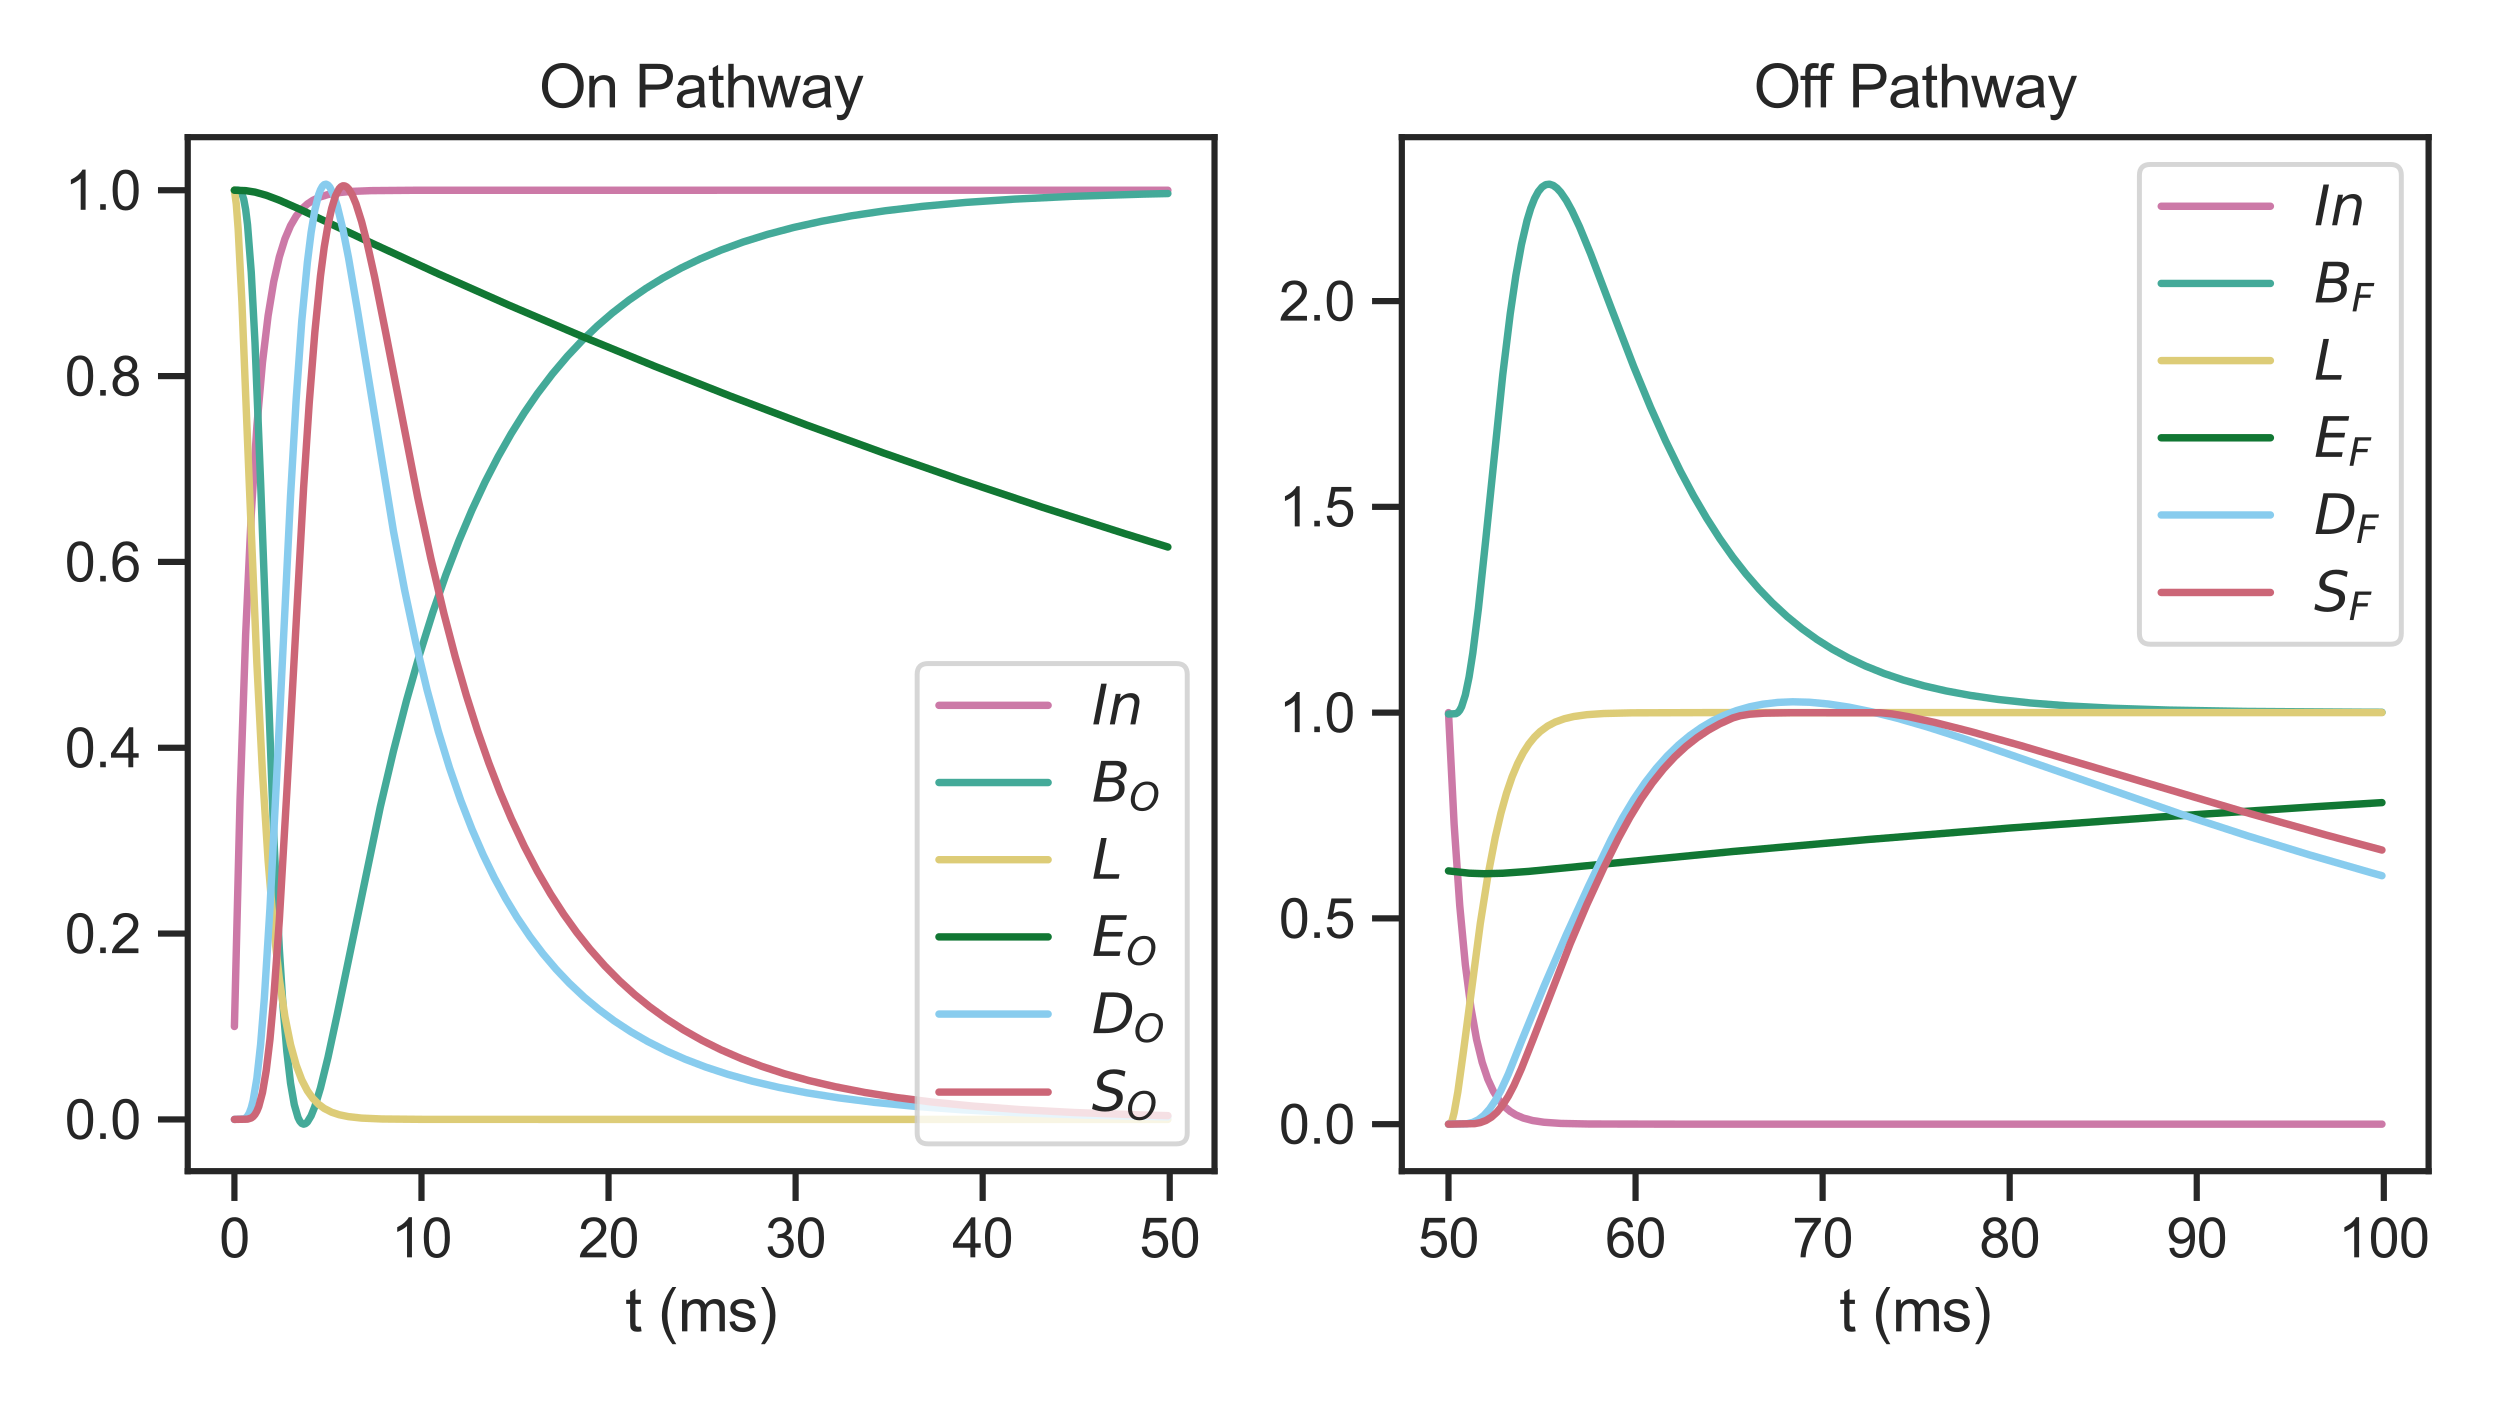 <?xml version="1.0" encoding="utf-8" standalone="no"?>
<!DOCTYPE svg PUBLIC "-//W3C//DTD SVG 1.1//EN"
  "http://www.w3.org/Graphics/SVG/1.1/DTD/svg11.dtd">
<svg xmlns:xlink="http://www.w3.org/1999/xlink" width="504pt" height="283.5pt" viewBox="0 0 504 283.5" xmlns="http://www.w3.org/2000/svg" version="1.1">
 <defs>
  <style type="text/css">*{stroke-linejoin: round; stroke-linecap: butt}</style>
 </defs>
 <g id="figure_1">
  <g id="patch_1">
   <path d="M 0 283.5 
L 504 283.5 
L 504 0 
L 0 0 
z
" style="fill: #ffffff"/>
  </g>
  <g id="axes_1">
   <g id="patch_2">
    <path d="M 37.85 236.104 
L 244.848 236.104 
L 244.848 27.656 
L 37.85 27.656 
z
" style="fill: #ffffff"/>
   </g>
   <g id="matplotlib.axis_1">
    <g id="xtick_1">
     <g id="line2d_1">
      <defs>
       <path id="m59bc699b85" d="M 0 0 
L 0 6 
" style="stroke: #262626; stroke-width: 1.25"/>
      </defs>
      <g>
       <use xlink:href="#m59bc699b85" x="47.259" y="236.104" style="fill: #262626; stroke: #262626; stroke-width: 1.25"/>
      </g>
     </g>
     <g id="text_1">
      <!-- 0 -->
      <g style="fill: #262626" transform="translate(44.201 253.477)scale(0.11 -0.11)">
       <defs>
        <path id="ArialMT-30" d="M 266 2259 
Q 266 3072 433 3567 
Q 600 4063 929 4331 
Q 1259 4600 1759 4600 
Q 2128 4600 2406 4451 
Q 2684 4303 2865 4023 
Q 3047 3744 3150 3342 
Q 3253 2941 3253 2259 
Q 3253 1453 3087 958 
Q 2922 463 2592 192 
Q 2263 -78 1759 -78 
Q 1097 -78 719 397 
Q 266 969 266 2259 
z
M 844 2259 
Q 844 1131 1108 757 
Q 1372 384 1759 384 
Q 2147 384 2411 759 
Q 2675 1134 2675 2259 
Q 2675 3391 2411 3762 
Q 2147 4134 1753 4134 
Q 1366 4134 1134 3806 
Q 844 3388 844 2259 
z
" transform="scale(0.016)"/>
       </defs>
       <use xlink:href="#ArialMT-30"/>
      </g>
     </g>
    </g>
    <g id="xtick_2">
     <g id="line2d_2">
      <g>
       <use xlink:href="#m59bc699b85" x="84.971" y="236.104" style="fill: #262626; stroke: #262626; stroke-width: 1.25"/>
      </g>
     </g>
     <g id="text_2">
      <!-- 10 -->
      <g style="fill: #262626" transform="translate(78.853 253.477)scale(0.11 -0.11)">
       <defs>
        <path id="ArialMT-31" d="M 2384 0 
L 1822 0 
L 1822 3584 
Q 1619 3391 1289 3197 
Q 959 3003 697 2906 
L 697 3450 
Q 1169 3672 1522 3987 
Q 1875 4303 2022 4600 
L 2384 4600 
L 2384 0 
z
" transform="scale(0.016)"/>
       </defs>
       <use xlink:href="#ArialMT-31"/>
       <use xlink:href="#ArialMT-30" x="55.615"/>
      </g>
     </g>
    </g>
    <g id="xtick_3">
     <g id="line2d_3">
      <g>
       <use xlink:href="#m59bc699b85" x="122.682" y="236.104" style="fill: #262626; stroke: #262626; stroke-width: 1.25"/>
      </g>
     </g>
     <g id="text_3">
      <!-- 20 -->
      <g style="fill: #262626" transform="translate(116.565 253.477)scale(0.11 -0.11)">
       <defs>
        <path id="ArialMT-32" d="M 3222 541 
L 3222 0 
L 194 0 
Q 188 203 259 391 
Q 375 700 629 1000 
Q 884 1300 1366 1694 
Q 2113 2306 2375 2664 
Q 2638 3022 2638 3341 
Q 2638 3675 2398 3904 
Q 2159 4134 1775 4134 
Q 1369 4134 1125 3890 
Q 881 3647 878 3216 
L 300 3275 
Q 359 3922 746 4261 
Q 1134 4600 1788 4600 
Q 2447 4600 2831 4234 
Q 3216 3869 3216 3328 
Q 3216 3053 3103 2787 
Q 2991 2522 2730 2228 
Q 2469 1934 1863 1422 
Q 1356 997 1212 845 
Q 1069 694 975 541 
L 3222 541 
z
" transform="scale(0.016)"/>
       </defs>
       <use xlink:href="#ArialMT-32"/>
       <use xlink:href="#ArialMT-30" x="55.615"/>
      </g>
     </g>
    </g>
    <g id="xtick_4">
     <g id="line2d_4">
      <g>
       <use xlink:href="#m59bc699b85" x="160.394" y="236.104" style="fill: #262626; stroke: #262626; stroke-width: 1.25"/>
      </g>
     </g>
     <g id="text_4">
      <!-- 30 -->
      <g style="fill: #262626" transform="translate(154.276 253.477)scale(0.11 -0.11)">
       <defs>
        <path id="ArialMT-33" d="M 269 1209 
L 831 1284 
Q 928 806 1161 595 
Q 1394 384 1728 384 
Q 2125 384 2398 659 
Q 2672 934 2672 1341 
Q 2672 1728 2419 1979 
Q 2166 2231 1775 2231 
Q 1616 2231 1378 2169 
L 1441 2663 
Q 1497 2656 1531 2656 
Q 1891 2656 2178 2843 
Q 2466 3031 2466 3422 
Q 2466 3731 2256 3934 
Q 2047 4138 1716 4138 
Q 1388 4138 1169 3931 
Q 950 3725 888 3313 
L 325 3413 
Q 428 3978 793 4289 
Q 1159 4600 1703 4600 
Q 2078 4600 2393 4439 
Q 2709 4278 2876 4000 
Q 3044 3722 3044 3409 
Q 3044 3113 2884 2869 
Q 2725 2625 2413 2481 
Q 2819 2388 3044 2092 
Q 3269 1797 3269 1353 
Q 3269 753 2831 336 
Q 2394 -81 1725 -81 
Q 1122 -81 723 278 
Q 325 638 269 1209 
z
" transform="scale(0.016)"/>
       </defs>
       <use xlink:href="#ArialMT-33"/>
       <use xlink:href="#ArialMT-30" x="55.615"/>
      </g>
     </g>
    </g>
    <g id="xtick_5">
     <g id="line2d_5">
      <g>
       <use xlink:href="#m59bc699b85" x="198.105" y="236.104" style="fill: #262626; stroke: #262626; stroke-width: 1.25"/>
      </g>
     </g>
     <g id="text_5">
      <!-- 40 -->
      <g style="fill: #262626" transform="translate(191.988 253.477)scale(0.11 -0.11)">
       <defs>
        <path id="ArialMT-34" d="M 2069 0 
L 2069 1097 
L 81 1097 
L 81 1613 
L 2172 4581 
L 2631 4581 
L 2631 1613 
L 3250 1613 
L 3250 1097 
L 2631 1097 
L 2631 0 
L 2069 0 
z
M 2069 1613 
L 2069 3678 
L 634 1613 
L 2069 1613 
z
" transform="scale(0.016)"/>
       </defs>
       <use xlink:href="#ArialMT-34"/>
       <use xlink:href="#ArialMT-30" x="55.615"/>
      </g>
     </g>
    </g>
    <g id="xtick_6">
     <g id="line2d_6">
      <g>
       <use xlink:href="#m59bc699b85" x="235.816" y="236.104" style="fill: #262626; stroke: #262626; stroke-width: 1.25"/>
      </g>
     </g>
     <g id="text_6">
      <!-- 50 -->
      <g style="fill: #262626" transform="translate(229.699 253.477)scale(0.11 -0.11)">
       <defs>
        <path id="ArialMT-35" d="M 266 1200 
L 856 1250 
Q 922 819 1161 601 
Q 1400 384 1738 384 
Q 2144 384 2425 690 
Q 2706 997 2706 1503 
Q 2706 1984 2436 2262 
Q 2166 2541 1728 2541 
Q 1456 2541 1237 2417 
Q 1019 2294 894 2097 
L 366 2166 
L 809 4519 
L 3088 4519 
L 3088 3981 
L 1259 3981 
L 1013 2750 
Q 1425 3038 1878 3038 
Q 2478 3038 2890 2622 
Q 3303 2206 3303 1553 
Q 3303 931 2941 478 
Q 2500 -78 1738 -78 
Q 1113 -78 717 272 
Q 322 622 266 1200 
z
" transform="scale(0.016)"/>
       </defs>
       <use xlink:href="#ArialMT-35"/>
       <use xlink:href="#ArialMT-30" x="55.615"/>
      </g>
     </g>
    </g>
    <g id="text_7">
     <!-- t (ms) -->
     <g style="fill: #262626" transform="translate(126.022 268.399)scale(0.12 -0.12)">
      <defs>
       <path id="ArialMT-74" d="M 1650 503 
L 1731 6 
Q 1494 -44 1306 -44 
Q 1000 -44 831 53 
Q 663 150 594 308 
Q 525 466 525 972 
L 525 2881 
L 113 2881 
L 113 3319 
L 525 3319 
L 525 4141 
L 1084 4478 
L 1084 3319 
L 1650 3319 
L 1650 2881 
L 1084 2881 
L 1084 941 
Q 1084 700 1114 631 
Q 1144 563 1211 522 
Q 1278 481 1403 481 
Q 1497 481 1650 503 
z
" transform="scale(0.016)"/>
       <path id="ArialMT-20" transform="scale(0.016)"/>
       <path id="ArialMT-28" d="M 1497 -1347 
Q 1031 -759 709 28 
Q 388 816 388 1659 
Q 388 2403 628 3084 
Q 909 3875 1497 4659 
L 1900 4659 
Q 1522 4009 1400 3731 
Q 1209 3300 1100 2831 
Q 966 2247 966 1656 
Q 966 153 1900 -1347 
L 1497 -1347 
z
" transform="scale(0.016)"/>
       <path id="ArialMT-6d" d="M 422 0 
L 422 3319 
L 925 3319 
L 925 2853 
Q 1081 3097 1340 3245 
Q 1600 3394 1931 3394 
Q 2300 3394 2536 3241 
Q 2772 3088 2869 2813 
Q 3263 3394 3894 3394 
Q 4388 3394 4653 3120 
Q 4919 2847 4919 2278 
L 4919 0 
L 4359 0 
L 4359 2091 
Q 4359 2428 4304 2576 
Q 4250 2725 4106 2815 
Q 3963 2906 3769 2906 
Q 3419 2906 3187 2673 
Q 2956 2441 2956 1928 
L 2956 0 
L 2394 0 
L 2394 2156 
Q 2394 2531 2256 2718 
Q 2119 2906 1806 2906 
Q 1569 2906 1367 2781 
Q 1166 2656 1075 2415 
Q 984 2175 984 1722 
L 984 0 
L 422 0 
z
" transform="scale(0.016)"/>
       <path id="ArialMT-73" d="M 197 991 
L 753 1078 
Q 800 744 1014 566 
Q 1228 388 1613 388 
Q 2000 388 2187 545 
Q 2375 703 2375 916 
Q 2375 1106 2209 1216 
Q 2094 1291 1634 1406 
Q 1016 1563 777 1677 
Q 538 1791 414 1992 
Q 291 2194 291 2438 
Q 291 2659 392 2848 
Q 494 3038 669 3163 
Q 800 3259 1026 3326 
Q 1253 3394 1513 3394 
Q 1903 3394 2198 3281 
Q 2494 3169 2634 2976 
Q 2775 2784 2828 2463 
L 2278 2388 
Q 2241 2644 2061 2787 
Q 1881 2931 1553 2931 
Q 1166 2931 1000 2803 
Q 834 2675 834 2503 
Q 834 2394 903 2306 
Q 972 2216 1119 2156 
Q 1203 2125 1616 2013 
Q 2213 1853 2448 1751 
Q 2684 1650 2818 1456 
Q 2953 1263 2953 975 
Q 2953 694 2789 445 
Q 2625 197 2315 61 
Q 2006 -75 1616 -75 
Q 969 -75 630 194 
Q 291 463 197 991 
z
" transform="scale(0.016)"/>
       <path id="ArialMT-29" d="M 791 -1347 
L 388 -1347 
Q 1322 153 1322 1656 
Q 1322 2244 1188 2822 
Q 1081 3291 891 3722 
Q 769 4003 388 4659 
L 791 4659 
Q 1378 3875 1659 3084 
Q 1900 2403 1900 1659 
Q 1900 816 1576 28 
Q 1253 -759 791 -1347 
z
" transform="scale(0.016)"/>
      </defs>
      <use xlink:href="#ArialMT-74"/>
      <use xlink:href="#ArialMT-20" x="27.783"/>
      <use xlink:href="#ArialMT-28" x="55.566"/>
      <use xlink:href="#ArialMT-6d" x="88.867"/>
      <use xlink:href="#ArialMT-73" x="172.168"/>
      <use xlink:href="#ArialMT-29" x="222.168"/>
     </g>
    </g>
   </g>
   <g id="matplotlib.axis_2">
    <g id="ytick_1">
     <g id="line2d_7">
      <defs>
       <path id="mc4c0465c56" d="M 0 0 
L -6 0 
" style="stroke: #262626; stroke-width: 1.25"/>
      </defs>
      <g>
       <use xlink:href="#mc4c0465c56" x="37.85" y="225.672" style="fill: #262626; stroke: #262626; stroke-width: 1.25"/>
      </g>
     </g>
     <g id="text_8">
      <!-- 0.0 -->
      <g style="fill: #262626" transform="translate(13.06 229.609)scale(0.11 -0.11)">
       <defs>
        <path id="ArialMT-2e" d="M 581 0 
L 581 641 
L 1222 641 
L 1222 0 
L 581 0 
z
" transform="scale(0.016)"/>
       </defs>
       <use xlink:href="#ArialMT-30"/>
       <use xlink:href="#ArialMT-2e" x="55.615"/>
       <use xlink:href="#ArialMT-30" x="83.398"/>
      </g>
     </g>
    </g>
    <g id="ytick_2">
     <g id="line2d_8">
      <g>
       <use xlink:href="#mc4c0465c56" x="37.85" y="188.208" style="fill: #262626; stroke: #262626; stroke-width: 1.25"/>
      </g>
     </g>
     <g id="text_9">
      <!-- 0.2 -->
      <g style="fill: #262626" transform="translate(13.06 192.145)scale(0.11 -0.11)">
       <use xlink:href="#ArialMT-30"/>
       <use xlink:href="#ArialMT-2e" x="55.615"/>
       <use xlink:href="#ArialMT-32" x="83.398"/>
      </g>
     </g>
    </g>
    <g id="ytick_3">
     <g id="line2d_9">
      <g>
       <use xlink:href="#mc4c0465c56" x="37.85" y="150.745" style="fill: #262626; stroke: #262626; stroke-width: 1.25"/>
      </g>
     </g>
     <g id="text_10">
      <!-- 0.4 -->
      <g style="fill: #262626" transform="translate(13.06 154.682)scale(0.11 -0.11)">
       <use xlink:href="#ArialMT-30"/>
       <use xlink:href="#ArialMT-2e" x="55.615"/>
       <use xlink:href="#ArialMT-34" x="83.398"/>
      </g>
     </g>
    </g>
    <g id="ytick_4">
     <g id="line2d_10">
      <g>
       <use xlink:href="#mc4c0465c56" x="37.85" y="113.281" style="fill: #262626; stroke: #262626; stroke-width: 1.25"/>
      </g>
     </g>
     <g id="text_11">
      <!-- 0.6 -->
      <g style="fill: #262626" transform="translate(13.06 117.218)scale(0.11 -0.11)">
       <defs>
        <path id="ArialMT-36" d="M 3184 3459 
L 2625 3416 
Q 2550 3747 2413 3897 
Q 2184 4138 1850 4138 
Q 1581 4138 1378 3988 
Q 1113 3794 959 3422 
Q 806 3050 800 2363 
Q 1003 2672 1297 2822 
Q 1591 2972 1913 2972 
Q 2475 2972 2870 2558 
Q 3266 2144 3266 1488 
Q 3266 1056 3080 686 
Q 2894 316 2569 119 
Q 2244 -78 1831 -78 
Q 1128 -78 684 439 
Q 241 956 241 2144 
Q 241 3472 731 4075 
Q 1159 4600 1884 4600 
Q 2425 4600 2770 4297 
Q 3116 3994 3184 3459 
z
M 888 1484 
Q 888 1194 1011 928 
Q 1134 663 1356 523 
Q 1578 384 1822 384 
Q 2178 384 2434 671 
Q 2691 959 2691 1453 
Q 2691 1928 2437 2201 
Q 2184 2475 1800 2475 
Q 1419 2475 1153 2201 
Q 888 1928 888 1484 
z
" transform="scale(0.016)"/>
       </defs>
       <use xlink:href="#ArialMT-30"/>
       <use xlink:href="#ArialMT-2e" x="55.615"/>
       <use xlink:href="#ArialMT-36" x="83.398"/>
      </g>
     </g>
    </g>
    <g id="ytick_5">
     <g id="line2d_11">
      <g>
       <use xlink:href="#mc4c0465c56" x="37.85" y="75.817" style="fill: #262626; stroke: #262626; stroke-width: 1.25"/>
      </g>
     </g>
     <g id="text_12">
      <!-- 0.8 -->
      <g style="fill: #262626" transform="translate(13.06 79.754)scale(0.11 -0.11)">
       <defs>
        <path id="ArialMT-38" d="M 1131 2484 
Q 781 2613 612 2850 
Q 444 3088 444 3419 
Q 444 3919 803 4259 
Q 1163 4600 1759 4600 
Q 2359 4600 2725 4251 
Q 3091 3903 3091 3403 
Q 3091 3084 2923 2848 
Q 2756 2613 2416 2484 
Q 2838 2347 3058 2040 
Q 3278 1734 3278 1309 
Q 3278 722 2862 322 
Q 2447 -78 1769 -78 
Q 1091 -78 675 323 
Q 259 725 259 1325 
Q 259 1772 486 2073 
Q 713 2375 1131 2484 
z
M 1019 3438 
Q 1019 3113 1228 2906 
Q 1438 2700 1772 2700 
Q 2097 2700 2305 2904 
Q 2513 3109 2513 3406 
Q 2513 3716 2298 3927 
Q 2084 4138 1766 4138 
Q 1444 4138 1231 3931 
Q 1019 3725 1019 3438 
z
M 838 1322 
Q 838 1081 952 856 
Q 1066 631 1291 507 
Q 1516 384 1775 384 
Q 2178 384 2440 643 
Q 2703 903 2703 1303 
Q 2703 1709 2433 1975 
Q 2163 2241 1756 2241 
Q 1359 2241 1098 1978 
Q 838 1716 838 1322 
z
" transform="scale(0.016)"/>
       </defs>
       <use xlink:href="#ArialMT-30"/>
       <use xlink:href="#ArialMT-2e" x="55.615"/>
       <use xlink:href="#ArialMT-38" x="83.398"/>
      </g>
     </g>
    </g>
    <g id="ytick_6">
     <g id="line2d_12">
      <g>
       <use xlink:href="#mc4c0465c56" x="37.85" y="38.354" style="fill: #262626; stroke: #262626; stroke-width: 1.25"/>
      </g>
     </g>
     <g id="text_13">
      <!-- 1.0 -->
      <g style="fill: #262626" transform="translate(13.06 42.29)scale(0.11 -0.11)">
       <use xlink:href="#ArialMT-31"/>
       <use xlink:href="#ArialMT-2e" x="55.615"/>
       <use xlink:href="#ArialMT-30" x="83.398"/>
      </g>
     </g>
    </g>
   </g>
   <g id="line2d_13">
    <path d="M 47.259 206.94 
L 48.39 161.253 
L 49.522 127.947 
L 50.653 103.668 
L 51.784 85.967 
L 52.916 73.064 
L 54.047 63.658 
L 55.178 56.8 
L 56.31 51.801 
L 57.441 48.157 
L 58.572 45.5 
L 59.704 43.563 
L 60.835 42.152 
L 61.967 41.122 
L 63.098 40.372 
L 64.606 39.678 
L 66.115 39.222 
L 68 38.867 
L 70.64 38.599 
L 74.788 38.431 
L 83.462 38.36 
L 148.326 38.354 
L 235.439 38.354 
L 235.439 38.354 
" clip-path="url(#p8bc29e13ad)" style="fill: none; stroke: #cc79a7; stroke-width: 1.5; stroke-linecap: round"/>
   </g>
   <g id="line2d_14">
    <path d="M 47.259 38.354 
L 48.013 38.354 
L 48.39 38.509 
L 48.767 39.05 
L 49.145 40.219 
L 49.522 42.241 
L 49.899 45.291 
L 50.653 54.872 
L 51.407 69.105 
L 52.539 97.256 
L 55.178 168.282 
L 56.31 191.28 
L 57.064 202.973 
L 57.818 211.896 
L 58.572 218.35 
L 59.327 222.697 
L 60.081 225.298 
L 60.458 226.048 
L 60.835 226.48 
L 61.212 226.629 
L 61.589 226.524 
L 61.967 226.193 
L 62.721 224.949 
L 63.475 223.067 
L 64.606 219.339 
L 66.115 213.202 
L 68 204.44 
L 76.674 162.648 
L 79.314 151.45 
L 81.954 141.221 
L 84.593 131.932 
L 87.233 123.522 
L 89.873 115.914 
L 92.513 109.033 
L 95.153 102.804 
L 97.792 97.162 
L 100.432 92.045 
L 103.072 87.401 
L 105.712 83.181 
L 108.352 79.343 
L 111.369 75.377 
L 114.385 71.811 
L 117.402 68.602 
L 120.419 65.713 
L 123.436 63.108 
L 126.83 60.482 
L 130.224 58.141 
L 133.618 56.054 
L 137.389 53.998 
L 141.161 52.185 
L 145.309 50.436 
L 149.834 48.783 
L 154.737 47.25 
L 160.016 45.852 
L 165.673 44.599 
L 171.707 43.495 
L 178.495 42.485 
L 186.037 41.595 
L 194.711 40.806 
L 204.516 40.144 
L 216.207 39.584 
L 230.537 39.131 
L 235.439 39.018 
L 235.439 39.018 
" clip-path="url(#p8bc29e13ad)" style="fill: none; stroke: #44aa99; stroke-width: 1.5; stroke-linecap: round"/>
   </g>
   <g id="line2d_15">
    <path d="M 47.259 38.354 
L 47.636 41.163 
L 48.013 46.194 
L 48.767 60.874 
L 50.276 98.065 
L 51.784 133.72 
L 52.916 155.811 
L 54.047 173.444 
L 55.178 187.051 
L 56.31 197.322 
L 57.441 204.961 
L 58.572 210.589 
L 59.704 214.708 
L 60.835 217.71 
L 61.967 219.893 
L 63.098 221.478 
L 64.229 222.628 
L 65.361 223.462 
L 66.869 224.23 
L 68.377 224.73 
L 70.263 225.118 
L 72.903 225.409 
L 77.051 225.59 
L 85.348 225.664 
L 140.784 225.672 
L 235.439 225.672 
L 235.439 225.672 
" clip-path="url(#p8bc29e13ad)" style="fill: none; stroke: #ddcc77; stroke-width: 1.5; stroke-linecap: round"/>
   </g>
   <g id="line2d_16">
    <path d="M 47.259 38.354 
L 49.522 38.433 
L 51.407 38.729 
L 53.67 39.363 
L 56.31 40.359 
L 60.458 42.193 
L 74.034 48.6 
L 88.365 55.204 
L 102.695 61.563 
L 117.402 67.843 
L 132.11 73.883 
L 147.194 79.838 
L 162.656 85.699 
L 178.118 91.324 
L 193.957 96.853 
L 210.173 102.277 
L 226.766 107.592 
L 235.439 110.278 
L 235.439 110.278 
" clip-path="url(#p8bc29e13ad)" style="fill: none; stroke: #117733; stroke-width: 1.5; stroke-linecap: round"/>
   </g>
   <g id="line2d_17">
    <path d="M 47.259 225.672 
L 49.145 225.582 
L 49.522 225.392 
L 49.899 225.01 
L 50.276 224.354 
L 50.653 223.338 
L 51.03 221.883 
L 51.784 217.402 
L 52.539 210.548 
L 53.293 201.235 
L 54.424 183.103 
L 55.933 153.555 
L 58.572 100.02 
L 59.704 80.596 
L 60.835 64.706 
L 61.967 52.888 
L 62.721 46.851 
L 63.475 42.321 
L 64.229 39.281 
L 64.606 38.279 
L 64.983 37.598 
L 65.361 37.222 
L 65.738 37.131 
L 66.115 37.308 
L 66.492 37.734 
L 67.246 39.262 
L 68 41.576 
L 69.132 46.238 
L 70.263 51.979 
L 72.149 63.048 
L 79.314 107.047 
L 81.576 118.983 
L 83.839 129.642 
L 86.102 139.089 
L 88.365 147.44 
L 90.627 154.824 
L 92.89 161.367 
L 95.153 167.181 
L 97.415 172.366 
L 99.678 177.003 
L 101.941 181.165 
L 104.203 184.911 
L 106.843 188.824 
L 109.483 192.307 
L 112.123 195.419 
L 114.763 198.205 
L 117.78 201.043 
L 120.796 203.559 
L 123.813 205.794 
L 127.207 208.019 
L 130.601 209.977 
L 134.373 211.883 
L 138.144 213.545 
L 142.292 215.131 
L 146.817 216.616 
L 151.72 217.981 
L 156.999 219.215 
L 162.656 220.312 
L 169.067 221.328 
L 176.232 222.233 
L 184.529 223.046 
L 193.957 223.736 
L 204.893 224.312 
L 218.469 224.794 
L 235.439 225.163 
L 235.439 225.163 
" clip-path="url(#p8bc29e13ad)" style="fill: none; stroke: #88ccee; stroke-width: 1.5; stroke-linecap: round"/>
   </g>
   <g id="line2d_18">
    <path d="M 47.259 225.672 
L 49.899 225.623 
L 50.653 225.381 
L 51.03 225.104 
L 51.407 224.665 
L 51.784 224.012 
L 52.162 223.095 
L 52.916 220.269 
L 53.67 215.831 
L 54.424 209.539 
L 55.178 201.311 
L 56.31 185.565 
L 57.818 159.776 
L 61.212 98.284 
L 62.344 81.206 
L 63.475 66.954 
L 64.606 55.65 
L 65.361 49.834 
L 66.115 45.394 
L 66.869 42.003 
L 67.623 39.514 
L 68.377 38.034 
L 68.755 37.64 
L 69.132 37.458 
L 69.509 37.477 
L 69.886 37.683 
L 70.263 38.064 
L 71.017 39.306 
L 71.771 41.112 
L 72.903 44.697 
L 74.034 49.112 
L 75.543 55.924 
L 77.805 67.304 
L 84.216 100.303 
L 86.856 112.565 
L 89.496 123.706 
L 91.759 132.357 
L 94.021 140.22 
L 96.284 147.355 
L 98.547 153.826 
L 100.809 159.698 
L 103.072 165.032 
L 105.712 170.65 
L 108.352 175.689 
L 110.991 180.22 
L 113.631 184.3 
L 116.271 187.981 
L 118.911 191.308 
L 121.928 194.725 
L 124.945 197.779 
L 127.962 200.514 
L 130.979 202.966 
L 134.373 205.425 
L 137.767 207.607 
L 141.538 209.745 
L 145.309 211.622 
L 149.457 213.424 
L 153.605 214.988 
L 158.131 216.463 
L 163.033 217.828 
L 168.313 219.068 
L 174.347 220.244 
L 180.758 221.263 
L 187.923 222.175 
L 196.219 222.996 
L 205.647 223.697 
L 216.584 224.282 
L 229.783 224.762 
L 235.439 224.913 
L 235.439 224.913 
" clip-path="url(#p8bc29e13ad)" style="fill: none; stroke: #cc6677; stroke-width: 1.5; stroke-linecap: round"/>
   </g>
   <g id="patch_3">
    <path d="M 37.85 236.104 
L 37.85 27.656 
" style="fill: none; stroke: #262626; stroke-width: 1.25; stroke-linejoin: miter; stroke-linecap: square"/>
   </g>
   <g id="patch_4">
    <path d="M 244.848 236.104 
L 244.848 27.656 
" style="fill: none; stroke: #262626; stroke-width: 1.25; stroke-linejoin: miter; stroke-linecap: square"/>
   </g>
   <g id="patch_5">
    <path d="M 37.85 236.104 
L 244.848 236.104 
" style="fill: none; stroke: #262626; stroke-width: 1.25; stroke-linejoin: miter; stroke-linecap: square"/>
   </g>
   <g id="patch_6">
    <path d="M 37.85 27.656 
L 244.848 27.656 
" style="fill: none; stroke: #262626; stroke-width: 1.25; stroke-linejoin: miter; stroke-linecap: square"/>
   </g>
   <g id="text_14">
    <!-- On Pathway -->
    <g style="fill: #262626" transform="translate(108.667 21.656)scale(0.12 -0.12)">
     <defs>
      <path id="ArialMT-4f" d="M 309 2231 
Q 309 3372 921 4017 
Q 1534 4663 2503 4663 
Q 3138 4663 3647 4359 
Q 4156 4056 4423 3514 
Q 4691 2972 4691 2284 
Q 4691 1588 4409 1038 
Q 4128 488 3612 205 
Q 3097 -78 2500 -78 
Q 1853 -78 1343 234 
Q 834 547 571 1087 
Q 309 1628 309 2231 
z
M 934 2222 
Q 934 1394 1379 917 
Q 1825 441 2497 441 
Q 3181 441 3623 922 
Q 4066 1403 4066 2288 
Q 4066 2847 3877 3264 
Q 3688 3681 3323 3911 
Q 2959 4141 2506 4141 
Q 1863 4141 1398 3698 
Q 934 3256 934 2222 
z
" transform="scale(0.016)"/>
      <path id="ArialMT-6e" d="M 422 0 
L 422 3319 
L 928 3319 
L 928 2847 
Q 1294 3394 1984 3394 
Q 2284 3394 2536 3286 
Q 2788 3178 2913 3003 
Q 3038 2828 3088 2588 
Q 3119 2431 3119 2041 
L 3119 0 
L 2556 0 
L 2556 2019 
Q 2556 2363 2490 2533 
Q 2425 2703 2258 2804 
Q 2091 2906 1866 2906 
Q 1506 2906 1245 2678 
Q 984 2450 984 1813 
L 984 0 
L 422 0 
z
" transform="scale(0.016)"/>
      <path id="ArialMT-50" d="M 494 0 
L 494 4581 
L 2222 4581 
Q 2678 4581 2919 4538 
Q 3256 4481 3484 4323 
Q 3713 4166 3852 3881 
Q 3991 3597 3991 3256 
Q 3991 2672 3619 2267 
Q 3247 1863 2275 1863 
L 1100 1863 
L 1100 0 
L 494 0 
z
M 1100 2403 
L 2284 2403 
Q 2872 2403 3119 2622 
Q 3366 2841 3366 3238 
Q 3366 3525 3220 3729 
Q 3075 3934 2838 4000 
Q 2684 4041 2272 4041 
L 1100 4041 
L 1100 2403 
z
" transform="scale(0.016)"/>
      <path id="ArialMT-61" d="M 2588 409 
Q 2275 144 1986 34 
Q 1697 -75 1366 -75 
Q 819 -75 525 192 
Q 231 459 231 875 
Q 231 1119 342 1320 
Q 453 1522 633 1644 
Q 813 1766 1038 1828 
Q 1203 1872 1538 1913 
Q 2219 1994 2541 2106 
Q 2544 2222 2544 2253 
Q 2544 2597 2384 2738 
Q 2169 2928 1744 2928 
Q 1347 2928 1158 2789 
Q 969 2650 878 2297 
L 328 2372 
Q 403 2725 575 2942 
Q 747 3159 1072 3276 
Q 1397 3394 1825 3394 
Q 2250 3394 2515 3294 
Q 2781 3194 2906 3042 
Q 3031 2891 3081 2659 
Q 3109 2516 3109 2141 
L 3109 1391 
Q 3109 606 3145 398 
Q 3181 191 3288 0 
L 2700 0 
Q 2613 175 2588 409 
z
M 2541 1666 
Q 2234 1541 1622 1453 
Q 1275 1403 1131 1340 
Q 988 1278 909 1158 
Q 831 1038 831 891 
Q 831 666 1001 516 
Q 1172 366 1500 366 
Q 1825 366 2078 508 
Q 2331 650 2450 897 
Q 2541 1088 2541 1459 
L 2541 1666 
z
" transform="scale(0.016)"/>
      <path id="ArialMT-68" d="M 422 0 
L 422 4581 
L 984 4581 
L 984 2938 
Q 1378 3394 1978 3394 
Q 2347 3394 2619 3248 
Q 2891 3103 3008 2847 
Q 3125 2591 3125 2103 
L 3125 0 
L 2563 0 
L 2563 2103 
Q 2563 2525 2380 2717 
Q 2197 2909 1863 2909 
Q 1613 2909 1392 2779 
Q 1172 2650 1078 2428 
Q 984 2206 984 1816 
L 984 0 
L 422 0 
z
" transform="scale(0.016)"/>
      <path id="ArialMT-77" d="M 1034 0 
L 19 3319 
L 600 3319 
L 1128 1403 
L 1325 691 
Q 1338 744 1497 1375 
L 2025 3319 
L 2603 3319 
L 3100 1394 
L 3266 759 
L 3456 1400 
L 4025 3319 
L 4572 3319 
L 3534 0 
L 2950 0 
L 2422 1988 
L 2294 2553 
L 1622 0 
L 1034 0 
z
" transform="scale(0.016)"/>
      <path id="ArialMT-79" d="M 397 -1278 
L 334 -750 
Q 519 -800 656 -800 
Q 844 -800 956 -737 
Q 1069 -675 1141 -563 
Q 1194 -478 1313 -144 
Q 1328 -97 1363 -6 
L 103 3319 
L 709 3319 
L 1400 1397 
Q 1534 1031 1641 628 
Q 1738 1016 1872 1384 
L 2581 3319 
L 3144 3319 
L 1881 -56 
Q 1678 -603 1566 -809 
Q 1416 -1088 1222 -1217 
Q 1028 -1347 759 -1347 
Q 597 -1347 397 -1278 
z
" transform="scale(0.016)"/>
     </defs>
     <use xlink:href="#ArialMT-4f"/>
     <use xlink:href="#ArialMT-6e" x="77.783"/>
     <use xlink:href="#ArialMT-20" x="133.398"/>
     <use xlink:href="#ArialMT-50" x="161.182"/>
     <use xlink:href="#ArialMT-61" x="227.881"/>
     <use xlink:href="#ArialMT-74" x="283.496"/>
     <use xlink:href="#ArialMT-68" x="311.279"/>
     <use xlink:href="#ArialMT-77" x="366.895"/>
     <use xlink:href="#ArialMT-61" x="439.111"/>
     <use xlink:href="#ArialMT-79" x="494.727"/>
    </g>
   </g>
   <g id="legend_1">
    <g id="patch_7">
     <path d="M 187.098 230.604 
L 237.148 230.604 
Q 239.348 230.604 239.348 228.404 
L 239.348 135.975 
Q 239.348 133.775 237.148 133.775 
L 187.098 133.775 
Q 184.898 133.775 184.898 135.975 
L 184.898 228.404 
Q 184.898 230.604 187.098 230.604 
z
" style="fill: #ffffff; opacity: 0.8; stroke: #cccccc; stroke-linejoin: miter"/>
    </g>
    <g id="line2d_19">
     <path d="M 189.298 142.198 
L 200.298 142.198 
L 211.298 142.198 
" style="fill: none; stroke: #cc79a7; stroke-width: 1.5; stroke-linecap: round"/>
    </g>
    <g id="text_15">
     <!-- $In$ -->
     <g style="fill: #262626" transform="translate(220.098 146.048)scale(0.11 -0.11)">
      <defs>
       <path id="DejaVuSans-Oblique-49" d="M 1081 4666 
L 1716 4666 
L 806 0 
L 172 0 
L 1081 4666 
z
" transform="scale(0.016)"/>
       <path id="DejaVuSans-Oblique-6e" d="M 3566 2113 
L 3156 0 
L 2578 0 
L 2988 2091 
Q 3016 2238 3031 2350 
Q 3047 2463 3047 2528 
Q 3047 2791 2881 2937 
Q 2716 3084 2419 3084 
Q 1956 3084 1622 2776 
Q 1288 2469 1184 1941 
L 800 0 
L 225 0 
L 903 3500 
L 1478 3500 
L 1363 2950 
Q 1603 3253 1940 3418 
Q 2278 3584 2650 3584 
Q 3113 3584 3367 3334 
Q 3622 3084 3622 2631 
Q 3622 2519 3608 2391 
Q 3594 2263 3566 2113 
z
" transform="scale(0.016)"/>
      </defs>
      <use xlink:href="#DejaVuSans-Oblique-49" transform="translate(0 0.094)"/>
      <use xlink:href="#DejaVuSans-Oblique-6e" transform="translate(29.492 0.094)"/>
     </g>
    </g>
    <g id="line2d_20">
     <path d="M 189.298 157.758 
L 200.298 157.758 
L 211.298 157.758 
" style="fill: none; stroke: #44aa99; stroke-width: 1.5; stroke-linecap: round"/>
    </g>
    <g id="text_16">
     <!-- $B_O$ -->
     <g style="fill: #262626" transform="translate(220.098 161.608)scale(0.11 -0.11)">
      <defs>
       <path id="DejaVuSans-Oblique-42" d="M 1081 4666 
L 2694 4666 
Q 3350 4666 3675 4422 
Q 4000 4178 4000 3688 
Q 4000 3238 3720 2911 
Q 3441 2584 2988 2516 
Q 3375 2428 3569 2181 
Q 3763 1934 3763 1522 
Q 3763 819 3242 409 
Q 2722 0 1819 0 
L 172 0 
L 1081 4666 
z
M 1234 2228 
L 903 519 
L 1919 519 
Q 2491 519 2800 781 
Q 3109 1044 3109 1522 
Q 3109 1891 2904 2059 
Q 2700 2228 2247 2228 
L 1234 2228 
z
M 1606 4147 
L 1331 2741 
L 2272 2741 
Q 2775 2741 3058 2959 
Q 3341 3178 3341 3566 
Q 3341 3869 3150 4008 
Q 2959 4147 2541 4147 
L 1606 4147 
z
" transform="scale(0.016)"/>
       <path id="DejaVuSans-Oblique-4f" d="M 2919 4238 
Q 2400 4238 2003 3986 
Q 1606 3734 1313 3219 
Q 1125 2891 1026 2522 
Q 928 2153 928 1778 
Q 928 1128 1239 775 
Q 1550 422 2119 422 
Q 2631 422 3032 676 
Q 3434 931 3719 1434 
Q 3909 1772 4009 2142 
Q 4109 2513 4109 2881 
Q 4109 3528 3796 3883 
Q 3484 4238 2919 4238 
z
M 2100 -91 
Q 1241 -91 748 418 
Q 256 928 256 1813 
Q 256 2319 448 2847 
Q 641 3375 978 3788 
Q 1375 4272 1862 4511 
Q 2350 4750 2938 4750 
Q 3794 4750 4287 4245 
Q 4781 3741 4781 2869 
Q 4781 2331 4593 1812 
Q 4406 1294 4056 872 
Q 3656 384 3173 146 
Q 2691 -91 2100 -91 
z
" transform="scale(0.016)"/>
      </defs>
      <use xlink:href="#DejaVuSans-Oblique-42" transform="translate(0 0.094)"/>
      <use xlink:href="#DejaVuSans-Oblique-4f" transform="translate(68.604 -16.312)scale(0.7)"/>
     </g>
    </g>
    <g id="line2d_21">
     <path d="M 189.298 173.318 
L 200.298 173.318 
L 211.298 173.318 
" style="fill: none; stroke: #ddcc77; stroke-width: 1.5; stroke-linecap: round"/>
    </g>
    <g id="text_17">
     <!-- $L$ -->
     <g style="fill: #262626" transform="translate(220.098 177.168)scale(0.11 -0.11)">
      <defs>
       <path id="DejaVuSans-Oblique-4c" d="M 1075 4666 
L 1709 4666 
L 909 525 
L 3181 525 
L 3078 0 
L 172 0 
L 1075 4666 
z
" transform="scale(0.016)"/>
      </defs>
      <use xlink:href="#DejaVuSans-Oblique-4c" transform="translate(0 0.094)"/>
     </g>
    </g>
    <g id="line2d_22">
     <path d="M 189.298 188.878 
L 200.298 188.878 
L 211.298 188.878 
" style="fill: none; stroke: #117733; stroke-width: 1.5; stroke-linecap: round"/>
    </g>
    <g id="text_18">
     <!-- $E_O$ -->
     <g style="fill: #262626" transform="translate(220.098 192.728)scale(0.11 -0.11)">
      <defs>
       <path id="DejaVuSans-Oblique-45" d="M 1081 4666 
L 4031 4666 
L 3928 4134 
L 1606 4134 
L 1338 2753 
L 3566 2753 
L 3463 2222 
L 1234 2222 
L 909 531 
L 3284 531 
L 3181 0 
L 172 0 
L 1081 4666 
z
" transform="scale(0.016)"/>
      </defs>
      <use xlink:href="#DejaVuSans-Oblique-45" transform="translate(0 0.094)"/>
      <use xlink:href="#DejaVuSans-Oblique-4f" transform="translate(63.184 -16.312)scale(0.7)"/>
     </g>
    </g>
    <g id="line2d_23">
     <path d="M 189.298 204.438 
L 200.298 204.438 
L 211.298 204.438 
" style="fill: none; stroke: #88ccee; stroke-width: 1.5; stroke-linecap: round"/>
    </g>
    <g id="text_19">
     <!-- $D_O$ -->
     <g style="fill: #262626" transform="translate(220.098 208.287)scale(0.11 -0.11)">
      <defs>
       <path id="DejaVuSans-Oblique-44" d="M 1081 4666 
L 2438 4666 
Q 3519 4666 4070 4208 
Q 4622 3750 4622 2847 
Q 4622 2250 4412 1698 
Q 4203 1147 3834 769 
Q 3463 381 2891 190 
Q 2319 0 1538 0 
L 172 0 
L 1081 4666 
z
M 1613 4147 
L 909 519 
L 1734 519 
Q 2794 519 3375 1128 
Q 3956 1738 3956 2847 
Q 3956 3519 3581 3833 
Q 3206 4147 2406 4147 
L 1613 4147 
z
" transform="scale(0.016)"/>
      </defs>
      <use xlink:href="#DejaVuSans-Oblique-44" transform="translate(0 0.094)"/>
      <use xlink:href="#DejaVuSans-Oblique-4f" transform="translate(77.002 -16.312)scale(0.7)"/>
     </g>
    </g>
    <g id="line2d_24">
     <path d="M 189.298 220.167 
L 200.298 220.167 
L 211.298 220.167 
" style="fill: none; stroke: #cc6677; stroke-width: 1.5; stroke-linecap: round"/>
    </g>
    <g id="text_20">
     <!-- $S_O$ -->
     <g style="fill: #262626" transform="translate(220.098 224.018)scale(0.11 -0.11)">
      <defs>
       <path id="DejaVuSans-Oblique-53" d="M 3859 4513 
L 3738 3897 
Q 3422 4066 3111 4152 
Q 2800 4238 2509 4238 
Q 1944 4238 1609 3991 
Q 1275 3744 1275 3334 
Q 1275 3109 1398 2989 
Q 1522 2869 2034 2731 
L 2413 2638 
Q 3053 2472 3303 2217 
Q 3553 1963 3553 1503 
Q 3553 797 2998 353 
Q 2444 -91 1538 -91 
Q 1166 -91 791 -17 
Q 416 56 38 206 
L 166 856 
Q 513 641 861 531 
Q 1209 422 1556 422 
Q 2147 422 2503 684 
Q 2859 947 2859 1369 
Q 2859 1650 2717 1795 
Q 2575 1941 2106 2059 
L 1728 2156 
Q 1081 2325 845 2545 
Q 609 2766 609 3163 
Q 609 3859 1145 4304 
Q 1681 4750 2541 4750 
Q 2875 4750 3203 4690 
Q 3531 4631 3859 4513 
z
" transform="scale(0.016)"/>
      </defs>
      <use xlink:href="#DejaVuSans-Oblique-53" transform="translate(0 0.781)"/>
      <use xlink:href="#DejaVuSans-Oblique-4f" transform="translate(63.477 -15.625)scale(0.7)"/>
     </g>
    </g>
   </g>
  </g>
  <g id="axes_2">
   <g id="patch_8">
    <path d="M 282.608 236.104 
L 489.607 236.104 
L 489.607 27.656 
L 282.608 27.656 
z
" style="fill: #ffffff"/>
   </g>
   <g id="matplotlib.axis_3">
    <g id="xtick_7">
     <g id="line2d_25">
      <g>
       <use xlink:href="#m59bc699b85" x="292.017" y="236.104" style="fill: #262626; stroke: #262626; stroke-width: 1.25"/>
      </g>
     </g>
     <g id="text_21">
      <!-- 50 -->
      <g style="fill: #262626" transform="translate(285.9 253.477)scale(0.11 -0.11)">
       <use xlink:href="#ArialMT-35"/>
       <use xlink:href="#ArialMT-30" x="55.615"/>
      </g>
     </g>
    </g>
    <g id="xtick_8">
     <g id="line2d_26">
      <g>
       <use xlink:href="#m59bc699b85" x="329.729" y="236.104" style="fill: #262626; stroke: #262626; stroke-width: 1.25"/>
      </g>
     </g>
     <g id="text_22">
      <!-- 60 -->
      <g style="fill: #262626" transform="translate(323.612 253.477)scale(0.11 -0.11)">
       <use xlink:href="#ArialMT-36"/>
       <use xlink:href="#ArialMT-30" x="55.615"/>
      </g>
     </g>
    </g>
    <g id="xtick_9">
     <g id="line2d_27">
      <g>
       <use xlink:href="#m59bc699b85" x="367.44" y="236.104" style="fill: #262626; stroke: #262626; stroke-width: 1.25"/>
      </g>
     </g>
     <g id="text_23">
      <!-- 70 -->
      <g style="fill: #262626" transform="translate(361.323 253.477)scale(0.11 -0.11)">
       <defs>
        <path id="ArialMT-37" d="M 303 3981 
L 303 4522 
L 3269 4522 
L 3269 4084 
Q 2831 3619 2401 2847 
Q 1972 2075 1738 1259 
Q 1569 684 1522 0 
L 944 0 
Q 953 541 1156 1306 
Q 1359 2072 1739 2783 
Q 2119 3494 2547 3981 
L 303 3981 
z
" transform="scale(0.016)"/>
       </defs>
       <use xlink:href="#ArialMT-37"/>
       <use xlink:href="#ArialMT-30" x="55.615"/>
      </g>
     </g>
    </g>
    <g id="xtick_10">
     <g id="line2d_28">
      <g>
       <use xlink:href="#m59bc699b85" x="405.152" y="236.104" style="fill: #262626; stroke: #262626; stroke-width: 1.25"/>
      </g>
     </g>
     <g id="text_24">
      <!-- 80 -->
      <g style="fill: #262626" transform="translate(399.035 253.477)scale(0.11 -0.11)">
       <use xlink:href="#ArialMT-38"/>
       <use xlink:href="#ArialMT-30" x="55.615"/>
      </g>
     </g>
    </g>
    <g id="xtick_11">
     <g id="line2d_29">
      <g>
       <use xlink:href="#m59bc699b85" x="442.863" y="236.104" style="fill: #262626; stroke: #262626; stroke-width: 1.25"/>
      </g>
     </g>
     <g id="text_25">
      <!-- 90 -->
      <g style="fill: #262626" transform="translate(436.746 253.477)scale(0.11 -0.11)">
       <defs>
        <path id="ArialMT-39" d="M 350 1059 
L 891 1109 
Q 959 728 1153 556 
Q 1347 384 1650 384 
Q 1909 384 2104 503 
Q 2300 622 2425 820 
Q 2550 1019 2634 1356 
Q 2719 1694 2719 2044 
Q 2719 2081 2716 2156 
Q 2547 1888 2255 1720 
Q 1963 1553 1622 1553 
Q 1053 1553 659 1965 
Q 266 2378 266 3053 
Q 266 3750 677 4175 
Q 1088 4600 1706 4600 
Q 2153 4600 2523 4359 
Q 2894 4119 3086 3673 
Q 3278 3228 3278 2384 
Q 3278 1506 3087 986 
Q 2897 466 2520 194 
Q 2144 -78 1638 -78 
Q 1100 -78 759 220 
Q 419 519 350 1059 
z
M 2653 3081 
Q 2653 3566 2395 3850 
Q 2138 4134 1775 4134 
Q 1400 4134 1122 3828 
Q 844 3522 844 3034 
Q 844 2597 1108 2323 
Q 1372 2050 1759 2050 
Q 2150 2050 2401 2323 
Q 2653 2597 2653 3081 
z
" transform="scale(0.016)"/>
       </defs>
       <use xlink:href="#ArialMT-39"/>
       <use xlink:href="#ArialMT-30" x="55.615"/>
      </g>
     </g>
    </g>
    <g id="xtick_12">
     <g id="line2d_30">
      <g>
       <use xlink:href="#m59bc699b85" x="480.575" y="236.104" style="fill: #262626; stroke: #262626; stroke-width: 1.25"/>
      </g>
     </g>
     <g id="text_26">
      <!-- 100 -->
      <g style="fill: #262626" transform="translate(471.399 253.477)scale(0.11 -0.11)">
       <use xlink:href="#ArialMT-31"/>
       <use xlink:href="#ArialMT-30" x="55.615"/>
       <use xlink:href="#ArialMT-30" x="111.23"/>
      </g>
     </g>
    </g>
    <g id="text_27">
     <!-- t (ms) -->
     <g style="fill: #262626" transform="translate(370.78 268.399)scale(0.12 -0.12)">
      <use xlink:href="#ArialMT-74"/>
      <use xlink:href="#ArialMT-20" x="27.783"/>
      <use xlink:href="#ArialMT-28" x="55.566"/>
      <use xlink:href="#ArialMT-6d" x="88.867"/>
      <use xlink:href="#ArialMT-73" x="172.168"/>
      <use xlink:href="#ArialMT-29" x="222.168"/>
     </g>
    </g>
   </g>
   <g id="matplotlib.axis_4">
    <g id="ytick_7">
     <g id="line2d_31">
      <g>
       <use xlink:href="#mc4c0465c56" x="282.608" y="226.629" style="fill: #262626; stroke: #262626; stroke-width: 1.25"/>
      </g>
     </g>
     <g id="text_28">
      <!-- 0.0 -->
      <g style="fill: #262626" transform="translate(257.818 230.566)scale(0.11 -0.11)">
       <use xlink:href="#ArialMT-30"/>
       <use xlink:href="#ArialMT-2e" x="55.615"/>
       <use xlink:href="#ArialMT-30" x="83.398"/>
      </g>
     </g>
    </g>
    <g id="ytick_8">
     <g id="line2d_32">
      <g>
       <use xlink:href="#mc4c0465c56" x="282.608" y="185.146" style="fill: #262626; stroke: #262626; stroke-width: 1.25"/>
      </g>
     </g>
     <g id="text_29">
      <!-- 0.5 -->
      <g style="fill: #262626" transform="translate(257.818 189.083)scale(0.11 -0.11)">
       <use xlink:href="#ArialMT-30"/>
       <use xlink:href="#ArialMT-2e" x="55.615"/>
       <use xlink:href="#ArialMT-35" x="83.398"/>
      </g>
     </g>
    </g>
    <g id="ytick_9">
     <g id="line2d_33">
      <g>
       <use xlink:href="#mc4c0465c56" x="282.608" y="143.663" style="fill: #262626; stroke: #262626; stroke-width: 1.25"/>
      </g>
     </g>
     <g id="text_30">
      <!-- 1.0 -->
      <g style="fill: #262626" transform="translate(257.818 147.6)scale(0.11 -0.11)">
       <use xlink:href="#ArialMT-31"/>
       <use xlink:href="#ArialMT-2e" x="55.615"/>
       <use xlink:href="#ArialMT-30" x="83.398"/>
      </g>
     </g>
    </g>
    <g id="ytick_10">
     <g id="line2d_34">
      <g>
       <use xlink:href="#mc4c0465c56" x="282.608" y="102.18" style="fill: #262626; stroke: #262626; stroke-width: 1.25"/>
      </g>
     </g>
     <g id="text_31">
      <!-- 1.5 -->
      <g style="fill: #262626" transform="translate(257.818 106.117)scale(0.11 -0.11)">
       <use xlink:href="#ArialMT-31"/>
       <use xlink:href="#ArialMT-2e" x="55.615"/>
       <use xlink:href="#ArialMT-35" x="83.398"/>
      </g>
     </g>
    </g>
    <g id="ytick_11">
     <g id="line2d_35">
      <g>
       <use xlink:href="#mc4c0465c56" x="282.608" y="60.697" style="fill: #262626; stroke: #262626; stroke-width: 1.25"/>
      </g>
     </g>
     <g id="text_32">
      <!-- 2.0 -->
      <g style="fill: #262626" transform="translate(257.818 64.634)scale(0.11 -0.11)">
       <use xlink:href="#ArialMT-32"/>
       <use xlink:href="#ArialMT-2e" x="55.615"/>
       <use xlink:href="#ArialMT-30" x="83.398"/>
      </g>
     </g>
    </g>
   </g>
   <g id="line2d_36">
    <path d="M 292.017 143.663 
L 293.149 166.147 
L 294.28 182.537 
L 295.411 194.486 
L 296.543 203.197 
L 297.674 209.547 
L 298.805 214.176 
L 299.937 217.551 
L 301.068 220.011 
L 302.2 221.804 
L 303.331 223.112 
L 304.462 224.065 
L 305.594 224.76 
L 307.102 225.403 
L 308.988 225.905 
L 311.25 226.244 
L 314.644 226.48 
L 320.301 226.598 
L 337.648 226.629 
L 480.198 226.629 
L 480.198 226.629 
" clip-path="url(#pabcebea9cc)" style="fill: none; stroke: #cc79a7; stroke-width: 1.5; stroke-linecap: round"/>
   </g>
   <g id="line2d_37">
    <path d="M 292.017 143.954 
L 293.526 143.871 
L 293.903 143.648 
L 294.28 143.203 
L 294.657 142.484 
L 295.411 140.114 
L 296.166 136.473 
L 296.92 131.66 
L 298.051 122.657 
L 299.56 108.49 
L 302.954 75.571 
L 304.462 63.261 
L 305.594 55.567 
L 306.725 49.296 
L 307.856 44.441 
L 308.61 41.955 
L 309.365 40.032 
L 310.119 38.632 
L 310.873 37.712 
L 311.627 37.226 
L 312.382 37.131 
L 313.136 37.382 
L 313.89 37.939 
L 314.644 38.76 
L 315.776 40.413 
L 316.907 42.473 
L 318.415 45.694 
L 320.678 51.19 
L 324.826 62.117 
L 329.352 73.887 
L 332.746 82.104 
L 335.763 88.841 
L 338.78 95.011 
L 341.419 99.947 
L 344.059 104.463 
L 346.699 108.578 
L 349.339 112.314 
L 351.979 115.695 
L 354.618 118.745 
L 357.258 121.49 
L 360.275 124.286 
L 363.292 126.751 
L 366.309 128.92 
L 369.326 130.824 
L 372.72 132.685 
L 376.114 134.285 
L 379.885 135.8 
L 383.656 137.075 
L 387.805 138.245 
L 392.33 139.29 
L 397.232 140.198 
L 402.889 141.017 
L 409.3 141.715 
L 416.842 142.305 
L 425.893 142.784 
L 437.207 143.152 
L 452.668 143.42 
L 476.427 143.586 
L 480.198 143.599 
L 480.198 143.599 
" clip-path="url(#pabcebea9cc)" style="fill: none; stroke: #44aa99; stroke-width: 1.5; stroke-linecap: round"/>
   </g>
   <g id="line2d_38">
    <path d="M 292.017 226.629 
L 292.395 226.629 
L 292.772 225.799 
L 293.149 224.339 
L 293.903 220.111 
L 295.034 211.954 
L 298.428 186.16 
L 299.937 176.654 
L 301.445 168.802 
L 302.577 163.956 
L 303.708 159.919 
L 304.839 156.597 
L 305.971 153.893 
L 307.102 151.71 
L 308.233 149.963 
L 309.365 148.574 
L 310.496 147.476 
L 312.005 146.37 
L 313.513 145.574 
L 315.399 144.892 
L 317.284 144.448 
L 319.924 144.078 
L 323.318 143.844 
L 328.975 143.707 
L 343.305 143.664 
L 480.198 143.663 
L 480.198 143.663 
" clip-path="url(#pabcebea9cc)" style="fill: none; stroke: #ddcc77; stroke-width: 1.5; stroke-linecap: round"/>
   </g>
   <g id="line2d_39">
    <path d="M 292.017 175.57 
L 296.166 176.033 
L 299.183 176.143 
L 302.954 176.048 
L 308.233 175.669 
L 319.547 174.566 
L 349.339 171.664 
L 376.491 169.252 
L 405.152 166.932 
L 435.321 164.716 
L 466.999 162.616 
L 480.198 161.805 
L 480.198 161.805 
" clip-path="url(#pabcebea9cc)" style="fill: none; stroke: #117733; stroke-width: 1.5; stroke-linecap: round"/>
   </g>
   <g id="line2d_40">
    <path d="M 292.017 226.629 
L 295.789 226.538 
L 296.92 226.271 
L 298.051 225.727 
L 299.183 224.837 
L 300.314 223.561 
L 301.445 221.887 
L 302.577 219.827 
L 304.085 216.538 
L 306.725 209.913 
L 311.25 198.878 
L 315.776 188.43 
L 320.301 178.539 
L 324.826 169.18 
L 327.089 164.931 
L 329.352 161.159 
L 331.614 157.832 
L 333.877 154.914 
L 336.14 152.373 
L 338.403 150.176 
L 340.665 148.295 
L 342.928 146.699 
L 345.191 145.364 
L 347.453 144.264 
L 350.093 143.25 
L 352.733 142.493 
L 355.373 141.965 
L 358.39 141.609 
L 361.407 141.481 
L 364.801 141.573 
L 368.572 141.923 
L 372.72 142.555 
L 377.245 143.482 
L 382.525 144.808 
L 388.559 146.558 
L 396.101 148.982 
L 407.037 152.752 
L 439.846 164.192 
L 453.045 168.491 
L 465.49 172.316 
L 477.935 175.913 
L 480.198 176.542 
L 480.198 176.542 
" clip-path="url(#pabcebea9cc)" style="fill: none; stroke: #88ccee; stroke-width: 1.5; stroke-linecap: round"/>
   </g>
   <g id="line2d_41">
    <path d="M 292.017 226.629 
L 297.297 226.527 
L 298.428 226.314 
L 299.56 225.895 
L 300.691 225.2 
L 301.822 224.173 
L 302.954 222.774 
L 304.085 220.989 
L 305.216 218.825 
L 306.725 215.429 
L 308.988 209.728 
L 316.53 190.298 
L 319.924 182.322 
L 323.318 174.947 
L 326.335 168.886 
L 328.598 164.751 
L 330.86 161.058 
L 333.123 157.813 
L 335.386 154.991 
L 337.648 152.554 
L 339.911 150.466 
L 342.174 148.687 
L 344.436 147.183 
L 346.699 145.925 
L 349.339 144.732 
L 350.847 144.29 
L 352.733 143.984 
L 355.75 143.773 
L 361.029 143.68 
L 379.131 143.688 
L 381.394 143.912 
L 384.788 144.489 
L 390.067 145.648 
L 397.232 147.467 
L 407.037 150.205 
L 422.499 154.792 
L 452.291 163.647 
L 468.884 168.324 
L 480.198 171.368 
L 480.198 171.368 
" clip-path="url(#pabcebea9cc)" style="fill: none; stroke: #cc6677; stroke-width: 1.5; stroke-linecap: round"/>
   </g>
   <g id="patch_9">
    <path d="M 282.608 236.104 
L 282.608 27.656 
" style="fill: none; stroke: #262626; stroke-width: 1.25; stroke-linejoin: miter; stroke-linecap: square"/>
   </g>
   <g id="patch_10">
    <path d="M 489.607 236.104 
L 489.607 27.656 
" style="fill: none; stroke: #262626; stroke-width: 1.25; stroke-linejoin: miter; stroke-linecap: square"/>
   </g>
   <g id="patch_11">
    <path d="M 282.608 236.104 
L 489.607 236.104 
" style="fill: none; stroke: #262626; stroke-width: 1.25; stroke-linejoin: miter; stroke-linecap: square"/>
   </g>
   <g id="patch_12">
    <path d="M 282.608 27.656 
L 489.607 27.656 
" style="fill: none; stroke: #262626; stroke-width: 1.25; stroke-linejoin: miter; stroke-linecap: square"/>
   </g>
   <g id="text_33">
    <!-- Off Pathway -->
    <g style="fill: #262626" transform="translate(353.533 21.656)scale(0.12 -0.12)">
     <defs>
      <path id="ArialMT-66" d="M 556 0 
L 556 2881 
L 59 2881 
L 59 3319 
L 556 3319 
L 556 3672 
Q 556 4006 616 4169 
Q 697 4388 901 4523 
Q 1106 4659 1475 4659 
Q 1713 4659 2000 4603 
L 1916 4113 
Q 1741 4144 1584 4144 
Q 1328 4144 1222 4034 
Q 1116 3925 1116 3625 
L 1116 3319 
L 1763 3319 
L 1763 2881 
L 1116 2881 
L 1116 0 
L 556 0 
z
" transform="scale(0.016)"/>
     </defs>
     <use xlink:href="#ArialMT-4f"/>
     <use xlink:href="#ArialMT-66" x="77.783"/>
     <use xlink:href="#ArialMT-66" x="103.816"/>
     <use xlink:href="#ArialMT-20" x="131.6"/>
     <use xlink:href="#ArialMT-50" x="159.383"/>
     <use xlink:href="#ArialMT-61" x="226.082"/>
     <use xlink:href="#ArialMT-74" x="281.697"/>
     <use xlink:href="#ArialMT-68" x="309.48"/>
     <use xlink:href="#ArialMT-77" x="365.096"/>
     <use xlink:href="#ArialMT-61" x="437.312"/>
     <use xlink:href="#ArialMT-79" x="492.928"/>
    </g>
   </g>
   <g id="legend_2">
    <g id="patch_13">
     <path d="M 433.507 129.875 
L 481.907 129.875 
Q 484.107 129.875 484.107 127.675 
L 484.107 35.356 
Q 484.107 33.156 481.907 33.156 
L 433.507 33.156 
Q 431.307 33.156 431.307 35.356 
L 431.307 127.675 
Q 431.307 129.875 433.507 129.875 
z
" style="fill: #ffffff; opacity: 0.8; stroke: #cccccc; stroke-linejoin: miter"/>
    </g>
    <g id="line2d_42">
     <path d="M 435.707 41.58 
L 446.707 41.58 
L 457.707 41.58 
" style="fill: none; stroke: #cc79a7; stroke-width: 1.5; stroke-linecap: round"/>
    </g>
    <g id="text_34">
     <!-- $In$ -->
     <g style="fill: #262626" transform="translate(466.507 45.43)scale(0.11 -0.11)">
      <use xlink:href="#DejaVuSans-Oblique-49" transform="translate(0 0.094)"/>
      <use xlink:href="#DejaVuSans-Oblique-6e" transform="translate(29.492 0.094)"/>
     </g>
    </g>
    <g id="line2d_43">
     <path d="M 435.707 57.14 
L 446.707 57.14 
L 457.707 57.14 
" style="fill: none; stroke: #44aa99; stroke-width: 1.5; stroke-linecap: round"/>
    </g>
    <g id="text_35">
     <!-- $B_F$ -->
     <g style="fill: #262626" transform="translate(466.507 60.99)scale(0.11 -0.11)">
      <defs>
       <path id="DejaVuSans-Oblique-46" d="M 1081 4666 
L 3756 4666 
L 3653 4134 
L 1606 4134 
L 1338 2759 
L 3188 2759 
L 3084 2228 
L 1234 2228 
L 800 0 
L 172 0 
L 1081 4666 
z
" transform="scale(0.016)"/>
      </defs>
      <use xlink:href="#DejaVuSans-Oblique-42" transform="translate(0 0.094)"/>
      <use xlink:href="#DejaVuSans-Oblique-46" transform="translate(68.604 -16.312)scale(0.7)"/>
     </g>
    </g>
    <g id="line2d_44">
     <path d="M 435.707 72.7 
L 446.707 72.7 
L 457.707 72.7 
" style="fill: none; stroke: #ddcc77; stroke-width: 1.5; stroke-linecap: round"/>
    </g>
    <g id="text_36">
     <!-- $L$ -->
     <g style="fill: #262626" transform="translate(466.507 76.55)scale(0.11 -0.11)">
      <use xlink:href="#DejaVuSans-Oblique-4c" transform="translate(0 0.094)"/>
     </g>
    </g>
    <g id="line2d_45">
     <path d="M 435.707 88.259 
L 446.707 88.259 
L 457.707 88.259 
" style="fill: none; stroke: #117733; stroke-width: 1.5; stroke-linecap: round"/>
    </g>
    <g id="text_37">
     <!-- $E_F$ -->
     <g style="fill: #262626" transform="translate(466.507 92.109)scale(0.11 -0.11)">
      <use xlink:href="#DejaVuSans-Oblique-45" transform="translate(0 0.094)"/>
      <use xlink:href="#DejaVuSans-Oblique-46" transform="translate(63.184 -16.312)scale(0.7)"/>
     </g>
    </g>
    <g id="line2d_46">
     <path d="M 435.707 103.819 
L 446.707 103.819 
L 457.707 103.819 
" style="fill: none; stroke: #88ccee; stroke-width: 1.5; stroke-linecap: round"/>
    </g>
    <g id="text_38">
     <!-- $D_F$ -->
     <g style="fill: #262626" transform="translate(466.507 107.669)scale(0.11 -0.11)">
      <use xlink:href="#DejaVuSans-Oblique-44" transform="translate(0 0.094)"/>
      <use xlink:href="#DejaVuSans-Oblique-46" transform="translate(77.002 -16.312)scale(0.7)"/>
     </g>
    </g>
    <g id="line2d_47">
     <path d="M 435.707 119.439 
L 446.707 119.439 
L 457.707 119.439 
" style="fill: none; stroke: #cc6677; stroke-width: 1.5; stroke-linecap: round"/>
    </g>
    <g id="text_39">
     <!-- $S_F$ -->
     <g style="fill: #262626" transform="translate(466.507 123.289)scale(0.11 -0.11)">
      <use xlink:href="#DejaVuSans-Oblique-53" transform="translate(0 0.781)"/>
      <use xlink:href="#DejaVuSans-Oblique-46" transform="translate(63.477 -15.625)scale(0.7)"/>
     </g>
    </g>
   </g>
  </g>
 </g>
 <defs>
  <clipPath id="p8bc29e13ad">
   <rect x="37.85" y="27.656" width="206.998" height="208.447"/>
  </clipPath>
  <clipPath id="pabcebea9cc">
   <rect x="282.608" y="27.656" width="206.998" height="208.447"/>
  </clipPath>
 </defs>
</svg>
